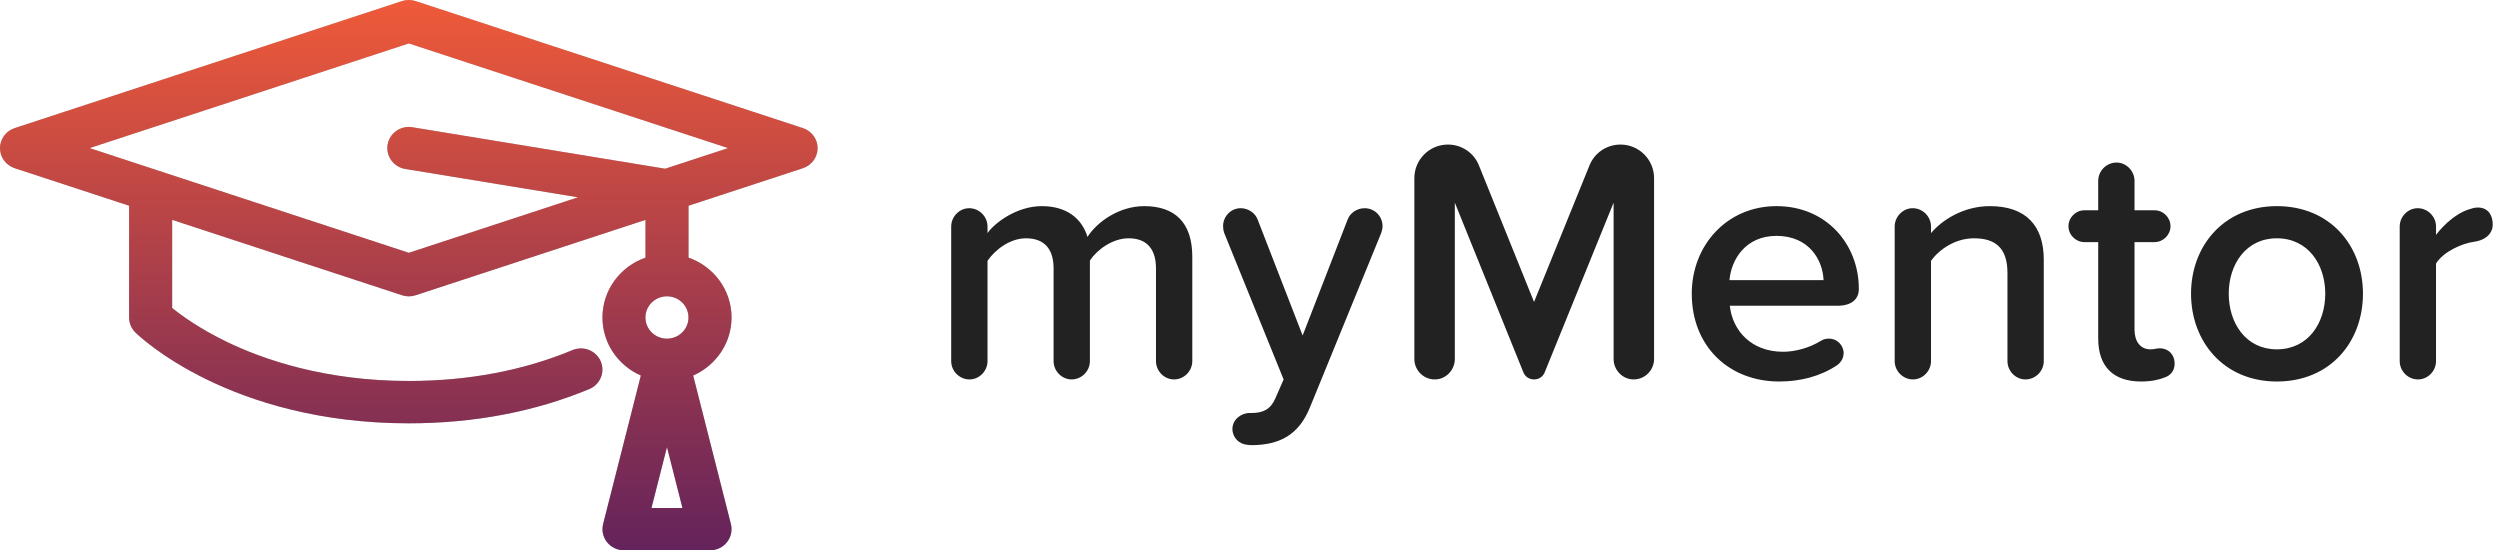 <svg width="159" height="35" viewBox="0 0 159 35" fill="none" xmlns="http://www.w3.org/2000/svg">
<path d="M51.061 8.146L26.431 0.069C26.149 -0.023 25.845 -0.023 25.566 0.069L0.936 8.146C0.378 8.329 0 8.843 0 9.422C0 10.001 0.378 10.515 0.936 10.698L8.21 13.084V20.192C8.21 20.55 8.355 20.892 8.61 21.145C8.85 21.382 14.614 26.923 25.999 26.923C30.139 26.923 34.001 26.19 37.479 24.745C38.174 24.456 38.5 23.665 38.207 22.981C37.914 22.297 37.11 21.977 36.414 22.265C33.276 23.571 29.773 24.23 26.001 24.23C20.678 24.23 16.762 22.873 14.414 21.737C12.676 20.895 11.513 20.044 10.95 19.586V13.983L25.569 18.778C25.709 18.824 25.856 18.848 26.001 18.848C26.146 18.848 26.294 18.824 26.434 18.778L41.053 13.983V16.385C39.461 16.939 38.316 18.436 38.316 20.192C38.316 21.837 39.321 23.253 40.758 23.883L38.358 33.328C38.256 33.729 38.347 34.157 38.607 34.483C38.867 34.809 39.263 35 39.685 35H45.158C45.58 35 45.977 34.809 46.236 34.483C46.496 34.157 46.587 33.729 46.486 33.328L44.086 23.883C45.522 23.253 46.527 21.837 46.527 20.192C46.527 18.436 45.383 16.939 43.79 16.385V13.084L51.064 10.698C51.622 10.515 52 10.001 52 9.422C52 8.843 51.622 8.329 51.064 8.146H51.061ZM42.419 18.846C43.174 18.846 43.787 19.449 43.787 20.192C43.787 20.935 43.174 21.538 42.419 21.538C41.663 21.538 41.05 20.935 41.05 20.192C41.05 19.449 41.663 18.846 42.419 18.846ZM41.434 32.308L42.419 28.436L43.404 32.308H41.436H41.434ZM42.309 10.731L26.226 8.092C25.479 7.971 24.775 8.466 24.652 9.199C24.529 9.931 25.033 10.626 25.777 10.747L36.762 12.548L26.001 16.078L5.698 9.419L26.001 2.761L46.305 9.419L42.312 10.728L42.309 10.731Z" fill="#C4C4C4"/>
<path d="M51.061 8.146L26.431 0.069C26.149 -0.023 25.845 -0.023 25.566 0.069L0.936 8.146C0.378 8.329 0 8.843 0 9.422C0 10.001 0.378 10.515 0.936 10.698L8.21 13.084V20.192C8.21 20.55 8.355 20.892 8.61 21.145C8.85 21.382 14.614 26.923 25.999 26.923C30.139 26.923 34.001 26.19 37.479 24.745C38.174 24.456 38.5 23.665 38.207 22.981C37.914 22.297 37.11 21.977 36.414 22.265C33.276 23.571 29.773 24.23 26.001 24.23C20.678 24.23 16.762 22.873 14.414 21.737C12.676 20.895 11.513 20.044 10.95 19.586V13.983L25.569 18.778C25.709 18.824 25.856 18.848 26.001 18.848C26.146 18.848 26.294 18.824 26.434 18.778L41.053 13.983V16.385C39.461 16.939 38.316 18.436 38.316 20.192C38.316 21.837 39.321 23.253 40.758 23.883L38.358 33.328C38.256 33.729 38.347 34.157 38.607 34.483C38.867 34.809 39.263 35 39.685 35H45.158C45.58 35 45.977 34.809 46.236 34.483C46.496 34.157 46.587 33.729 46.486 33.328L44.086 23.883C45.522 23.253 46.527 21.837 46.527 20.192C46.527 18.436 45.383 16.939 43.79 16.385V13.084L51.064 10.698C51.622 10.515 52 10.001 52 9.422C52 8.843 51.622 8.329 51.064 8.146H51.061ZM42.419 18.846C43.174 18.846 43.787 19.449 43.787 20.192C43.787 20.935 43.174 21.538 42.419 21.538C41.663 21.538 41.05 20.935 41.05 20.192C41.05 19.449 41.663 18.846 42.419 18.846ZM41.434 32.308L42.419 28.436L43.404 32.308H41.436H41.434ZM42.309 10.731L26.226 8.092C25.479 7.971 24.775 8.466 24.652 9.199C24.529 9.931 25.033 10.626 25.777 10.747L36.762 12.548L26.001 16.078L5.698 9.419L26.001 2.761L46.305 9.419L42.312 10.728L42.309 10.731Z" fill="url(#paint0_linear)"/>
<path d="M72.772 13.11C71.188 13.11 69.78 14.1 69.164 15.068C68.812 13.902 67.844 13.11 66.26 13.11C64.654 13.11 63.246 14.188 62.806 14.826V14.408C62.806 13.77 62.278 13.242 61.64 13.242C61.024 13.242 60.496 13.77 60.496 14.408V22.966C60.496 23.604 61.024 24.132 61.662 24.132C62.278 24.132 62.806 23.604 62.806 22.966V16.586C63.29 15.882 64.236 15.156 65.248 15.156C66.502 15.156 67.008 15.926 67.008 17.07V22.966C67.008 23.604 67.536 24.132 68.152 24.132C68.79 24.132 69.318 23.604 69.318 22.966V16.564C69.78 15.882 70.748 15.156 71.782 15.156C73.014 15.156 73.52 15.926 73.52 17.07V22.966C73.52 23.604 74.048 24.132 74.664 24.132C75.302 24.132 75.83 23.604 75.83 22.966V16.322C75.83 14.166 74.73 13.11 72.772 13.11ZM78.382 27.278C78.382 27.828 78.8 28.246 79.328 28.29C79.46 28.312 79.57 28.312 79.658 28.312C81.308 28.29 82.584 27.718 83.31 25.914L87.842 14.826C87.886 14.694 87.93 14.54 87.93 14.386C87.93 13.748 87.424 13.242 86.786 13.242C86.302 13.242 85.862 13.55 85.708 13.968L82.848 21.338L79.988 13.968C79.834 13.55 79.394 13.242 78.91 13.242C78.294 13.242 77.788 13.748 77.788 14.386C77.788 14.54 77.81 14.672 77.854 14.804L81.638 24.132L81.11 25.342C80.802 26.046 80.318 26.266 79.592 26.266H79.482C78.91 26.266 78.382 26.706 78.382 27.278ZM103.901 24.132C104.627 24.132 105.199 23.538 105.199 22.834V11.328C105.199 10.162 104.253 9.194 103.065 9.194C102.163 9.194 101.393 9.744 101.085 10.536L97.565 19.204L94.067 10.536C93.759 9.744 92.989 9.194 92.087 9.194C90.899 9.194 89.953 10.162 89.953 11.328V22.834C89.953 23.538 90.525 24.132 91.251 24.132C91.955 24.132 92.527 23.538 92.527 22.834V12.89L96.883 23.67C96.993 23.956 97.257 24.132 97.565 24.132C97.873 24.132 98.137 23.956 98.247 23.67L102.625 12.89V22.834C102.625 23.538 103.197 24.132 103.901 24.132ZM107.596 18.676C107.596 22.042 109.972 24.264 113.162 24.264C114.504 24.264 115.78 23.934 116.836 23.23C117.078 23.054 117.254 22.79 117.254 22.46C117.254 21.954 116.836 21.536 116.33 21.536C116.132 21.536 115.956 21.58 115.824 21.668C115.076 22.13 114.174 22.372 113.404 22.372C111.402 22.372 110.192 21.052 110.016 19.446H116.858C117.738 19.446 118.222 19.05 118.222 18.368C118.222 15.552 116.176 13.11 112.986 13.11C109.84 13.11 107.596 15.596 107.596 18.676ZM112.986 15.002C115.076 15.002 115.934 16.564 115.978 17.818H109.994C110.104 16.52 111.006 15.002 112.986 15.002ZM126.552 13.11C124.88 13.11 123.516 13.99 122.812 14.826V14.408C122.812 13.77 122.284 13.242 121.646 13.242C121.03 13.242 120.502 13.77 120.502 14.408V22.966C120.502 23.604 121.03 24.132 121.668 24.132C122.284 24.132 122.812 23.604 122.812 22.966V16.586C123.34 15.86 124.352 15.156 125.54 15.156C126.838 15.156 127.674 15.706 127.674 17.356V22.966C127.674 23.604 128.202 24.132 128.818 24.132C129.456 24.132 129.984 23.604 129.984 22.966V16.52C129.984 14.342 128.84 13.11 126.552 13.11ZM137.34 22.152C137.164 22.152 137.032 22.218 136.768 22.218C136.108 22.218 135.756 21.69 135.756 20.964V15.398H137.032C137.582 15.398 138.044 14.936 138.044 14.386C138.044 13.836 137.582 13.374 137.032 13.374H135.756V11.504C135.756 10.866 135.228 10.338 134.612 10.338C133.974 10.338 133.446 10.866 133.446 11.504V13.374H132.566C132.016 13.374 131.554 13.836 131.554 14.386C131.554 14.936 132.016 15.398 132.566 15.398H133.446V21.536C133.446 23.296 134.392 24.264 136.174 24.264C136.812 24.264 137.318 24.154 137.692 24C138.066 23.868 138.308 23.56 138.308 23.12C138.308 22.57 137.934 22.152 137.34 22.152ZM144.806 24.264C148.216 24.264 150.284 21.734 150.284 18.676C150.284 15.64 148.216 13.11 144.806 13.11C141.44 13.11 139.35 15.64 139.35 18.676C139.35 21.734 141.44 24.264 144.806 24.264ZM144.806 22.218C142.848 22.218 141.748 20.568 141.748 18.676C141.748 16.806 142.848 15.156 144.806 15.156C146.786 15.156 147.886 16.806 147.886 18.676C147.886 20.568 146.786 22.218 144.806 22.218ZM157.593 13.198C157.395 13.198 157.241 13.242 156.977 13.33C156.295 13.55 155.503 14.188 154.931 14.936V14.408C154.931 13.77 154.403 13.242 153.765 13.242C153.149 13.242 152.621 13.77 152.621 14.408V22.966C152.621 23.604 153.149 24.132 153.787 24.132C154.403 24.132 154.931 23.604 154.931 22.966V16.762C155.393 16.014 156.559 15.486 157.351 15.376C158.143 15.266 158.539 14.804 158.539 14.276C158.539 13.704 158.253 13.198 157.593 13.198Z" fill="#222222"/>
<defs>
<linearGradient id="paint0_linear" x1="26" y1="0" x2="26" y2="35" gradientUnits="userSpaceOnUse">
<stop stop-color="#EF5A39"/>
<stop offset="1" stop-color="#64235B"/>
</linearGradient>
</defs>
</svg>

